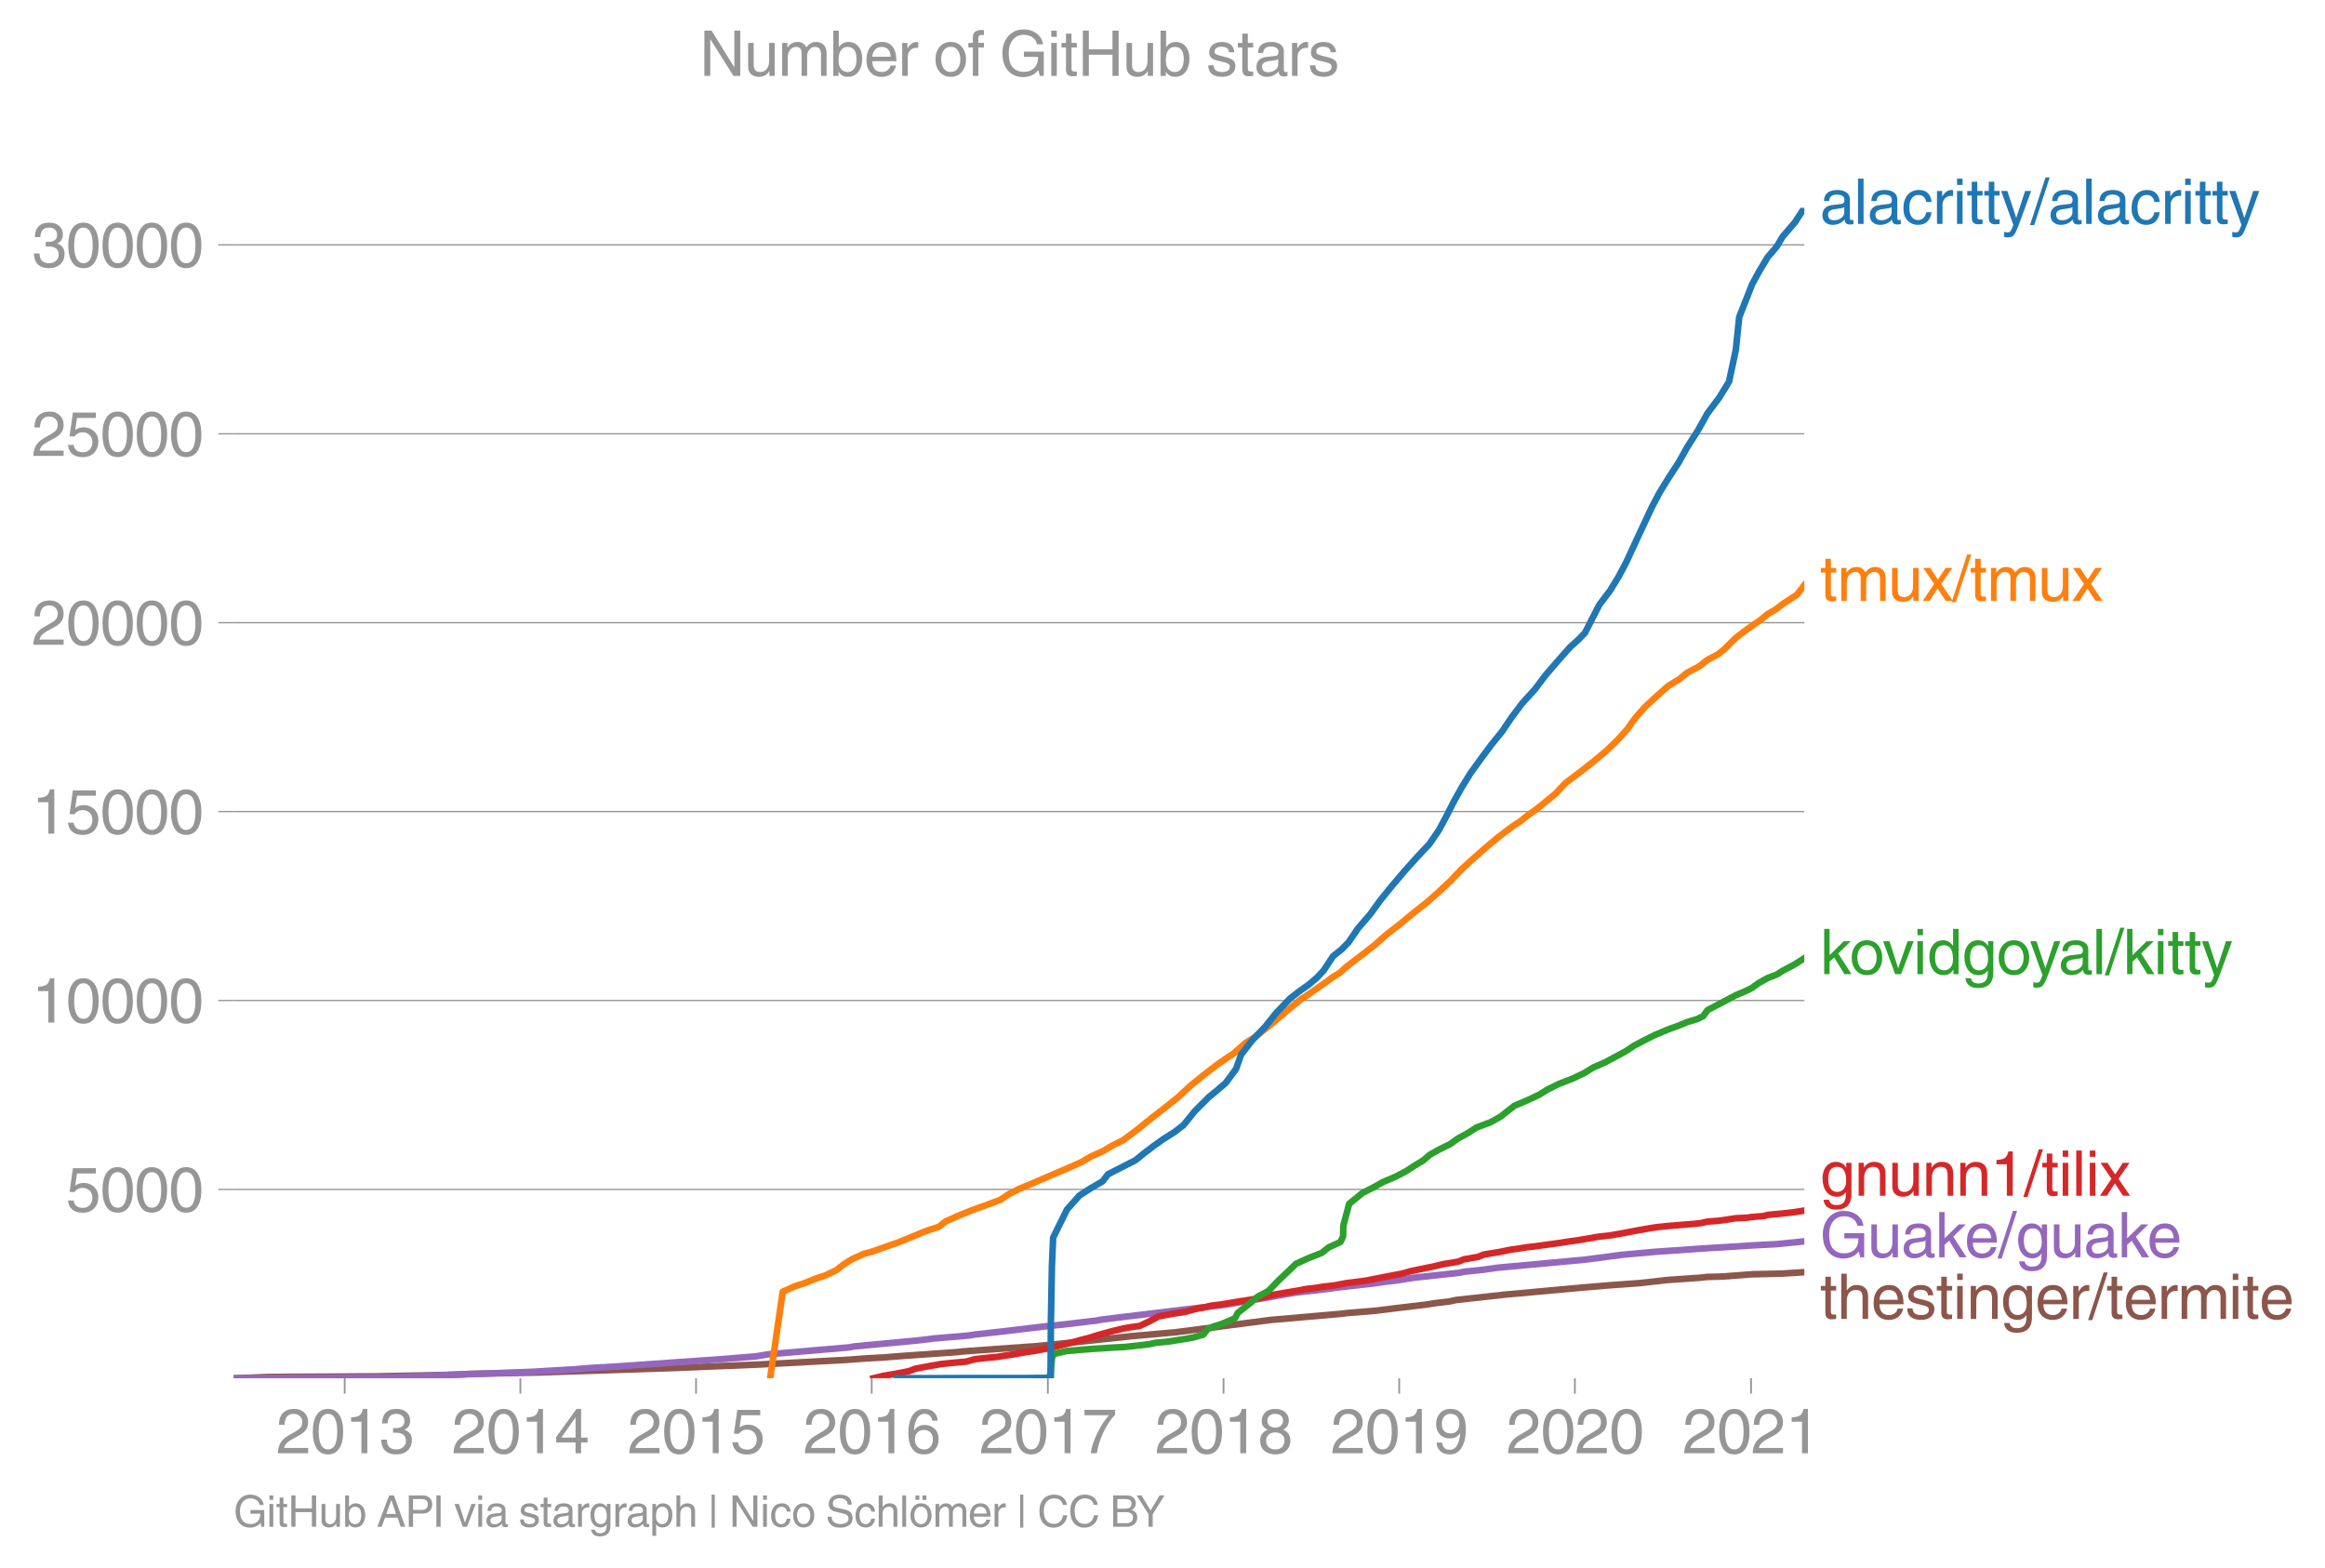 <svg height="475.306" viewBox="0 0 528.627 356.48" width="704.837" xmlns="http://www.w3.org/2000/svg" xmlns:xlink="http://www.w3.org/1999/xlink"><defs><style>*{stroke-linecap:butt;stroke-linejoin:round}</style></defs><g id="figure_1"><path d="M0 356.48h528.627V0H0z" style="fill:none" id="patch_1"/><g id="axes_1"><path d="M53.127 313.361h357.12V47.25H53.127z" style="fill:none" id="patch_2"/><path clip-path="url(#p5d25d75064)" d="m53.879 313.361 7.025-.283 24.762-.146 13.63-.266 5.474-.172 2.348-.129 14.825-.3 31.949-1.049 8.35-.352 10.72-.438 19.633-1.048 4.537-.343 3.406-.172 4.45-.352 7.463-.533 4.955-.344 1.542-.171 17.002-1.22 6.85-.704 14.66-1.564 9.892-.876 21.545-2.792 8.1-.704 7.966-.696 1.36-.172 6.442-.524 4.127-.515 7.419-.885 2.167-.343 3.012-.353 1.569-.343 11.082-1.22 17.216-1.572 6.238-.524 7.184-.524 4.727-.524 1.535-.18 7.286-.507 1.876-.197 3.36-.086 6.735-.516 6.883-.154 4.891-.31h0" style="fill:none;stroke:#8c564b;stroke-linecap:square;stroke-width:1.5" id="line2d_1"/><g id="matplotlib.axis_1"><g id="xtick_1"><g id="line2d_2"><defs><path d="M0 0v3.5" id="md245f7737e" style="stroke:#969696;stroke-width:.4"/></defs><use style="fill:#969696;stroke:#969696;stroke-width:.4" x="78.37" xlink:href="#md245f7737e" y="313.361"/></g><g style="fill:#969696" transform="matrix(.14 0 0 -.14 62.8 330.41)" id="text_1"><defs><path d="M281 2888q0 793 409 1202 410 410 1148 410 618 0 1012-375t394-969q0-462-227-780-226-317-667-557l-775-425q-684-375-775-863h2444V0H166q25 634 275 1056t781 728l806 469q322 185 469 383t147 545q0 344-241 578-240 235-650 235-453 0-678-299-225-298-231-807H281z" id="HelveticaWorld-Regular-32" transform="scale(.016)"/><path d="M2719 2188q0 903-239 1354-239 452-702 452-453 0-697-452-243-451-243-1354 0-875 240-1340 241-464 700-464 463 0 702 448 239 449 239 1356zm603 0q0-1107-400-1709-400-601-1144-601-772 0-1156 623-384 624-384 1687 0 1090 393 1701 394 611 1147 611 744 0 1144-608t400-1704z" id="HelveticaWorld-Regular-30" transform="scale(.016)"/><path d="M2297 0h-600v3194H647v447q550 18 818 176 269 158 391 683h441V0z" id="HelveticaWorld-Regular-31" transform="scale(.016)"/><path d="M1434 2559q141-12 294-12 397 0 626 183 230 183 230 554 0 300-214 505t-617 205q-447 0-655-263-207-262-220-703H325q0 703 369 1087 369 385 1084 385 635 0 1013-327 378-326 378-857 0-685-578-928v-13q750-256 750-1050 0-634-422-1041-422-406-1197-406-634 0-1044 333-409 333-459 1164h581q13-519 256-755 244-236 703-236 444 0 713 247t269 622q0 410-257 619-256 209-793 209-128 0-257-6v484z" id="HelveticaWorld-Regular-33" transform="scale(.016)"/></defs><use xlink:href="#HelveticaWorld-Regular-32"/><use x="55.615" xlink:href="#HelveticaWorld-Regular-30"/><use x="111.23" xlink:href="#HelveticaWorld-Regular-31"/><use x="166.846" xlink:href="#HelveticaWorld-Regular-33"/></g></g><g id="xtick_2"><use style="fill:#969696;stroke:#969696;stroke-width:.4" x="118.313" xlink:href="#md245f7737e" y="313.361" id="line2d_3"/><g style="fill:#969696" transform="matrix(.14 0 0 -.14 102.742 330.41)" id="text_2"><defs><path d="M678 1581h1447v2041h-12L678 1581zm2010-487V0h-563v1094H159v550l2063 2856h466V1581h659v-487h-659z" id="HelveticaWorld-Regular-34" transform="scale(.016)"/></defs><use xlink:href="#HelveticaWorld-Regular-32"/><use x="55.615" xlink:href="#HelveticaWorld-Regular-30"/><use x="111.23" xlink:href="#HelveticaWorld-Regular-31"/><use x="166.846" xlink:href="#HelveticaWorld-Regular-34"/></g></g><g id="xtick_3"><use style="fill:#969696;stroke:#969696;stroke-width:.4" x="158.255" xlink:href="#md245f7737e" y="313.361" id="line2d_4"/><g style="fill:#969696" transform="matrix(.14 0 0 -.14 142.685 330.41)" id="text_3"><defs><path d="M941 2619q372 281 872 281 606 0 1042-403t436-1038q0-690-421-1139-420-448-1179-448-660 0-1041 323-381 324-444 918h582q43-363 284-555t669-192q415 0 681 287 266 288 266 735 0 456-279 731-278 275-718 275-500 0-835-428l-484 25 337 2406h2332v-544H1131L941 2619z" id="HelveticaWorld-Regular-35" transform="scale(.016)"/></defs><use xlink:href="#HelveticaWorld-Regular-32"/><use x="55.615" xlink:href="#HelveticaWorld-Regular-30"/><use x="111.23" xlink:href="#HelveticaWorld-Regular-31"/><use x="166.846" xlink:href="#HelveticaWorld-Regular-35"/></g></g><g id="xtick_4"><use style="fill:#969696;stroke:#969696;stroke-width:.4" x="198.198" xlink:href="#md245f7737e" y="313.361" id="line2d_5"/><g style="fill:#969696" transform="matrix(.14 0 0 -.14 182.627 330.41)" id="text_4"><defs><path d="M903 1381q0-440 262-719 263-278 685-278 403 0 642 284 239 285 239 748 0 403-236 675t-670 272q-422 0-672-266t-250-716zm1766 1922q-63 344-255 517-192 174-520 174-519 0-791-507-272-506-278-1159l13-12q359 553 1068 553 566 0 988-375t422-1053q0-672-400-1118-400-445-1078-445-782 0-1188 556-406 557-406 1660 0 1062 415 1734 416 672 1247 672 538 0 910-321 372-320 403-876h-550z" id="HelveticaWorld-Regular-36" transform="scale(.016)"/></defs><use xlink:href="#HelveticaWorld-Regular-32"/><use x="55.615" xlink:href="#HelveticaWorld-Regular-30"/><use x="111.23" xlink:href="#HelveticaWorld-Regular-31"/><use x="166.846" xlink:href="#HelveticaWorld-Regular-36"/></g></g><g id="xtick_5"><use style="fill:#969696;stroke:#969696;stroke-width:.4" x="238.25" xlink:href="#md245f7737e" y="313.361" id="line2d_6"/><g style="fill:#969696" transform="matrix(.14 0 0 -.14 222.679 330.41)" id="text_5"><defs><path d="M238 4403h3109v-494q-641-653-1172-1766Q1644 1031 1497 0H878q94 850 622 1954 528 1105 1213 1899H238v550z" id="HelveticaWorld-Regular-37" transform="scale(.016)"/></defs><use xlink:href="#HelveticaWorld-Regular-32"/><use x="55.615" xlink:href="#HelveticaWorld-Regular-30"/><use x="111.23" xlink:href="#HelveticaWorld-Regular-31"/><use x="166.846" xlink:href="#HelveticaWorld-Regular-37"/></g></g><g id="xtick_6"><use style="fill:#969696;stroke:#969696;stroke-width:.4" x="278.192" xlink:href="#md245f7737e" y="313.361" id="line2d_7"/><g style="fill:#969696" transform="matrix(.14 0 0 -.14 262.621 330.41)" id="text_6"><defs><path d="M1766 2597q347 0 573 198 227 199 227 527 0 294-218 483-217 189-620 189-359 0-555-199-195-198-195-504 0-328 244-511t544-183zm6-484q-434 0-681-241t-247-591q0-403 250-650t712-247q410 0 655 247t245 657q0 350-245 587-245 238-689 238zm1378 1228q0-678-578-947 397-178 567-471 170-292 170-623 0-641-413-1032-412-390-1112-390-612 0-1076 336T244 1306q0 763 762 1082-609 243-609 875 0 531 361 884t1001 353q641 0 1016-333t375-826z" id="HelveticaWorld-Regular-38" transform="scale(.016)"/></defs><use xlink:href="#HelveticaWorld-Regular-32"/><use x="55.615" xlink:href="#HelveticaWorld-Regular-30"/><use x="111.23" xlink:href="#HelveticaWorld-Regular-31"/><use x="166.846" xlink:href="#HelveticaWorld-Regular-38"/></g></g><g id="xtick_7"><use style="fill:#969696;stroke:#969696;stroke-width:.4" x="318.135" xlink:href="#md245f7737e" y="313.361" id="line2d_8"/><g style="fill:#969696" transform="matrix(.14 0 0 -.14 302.564 330.41)" id="text_7"><defs><path d="M1766 2009q384 0 624 259 241 260 241 766 0 416-228 688t-681 272q-391 0-632-275-240-275-240-738 0-472 225-722t691-250zm-82-506q-640 0-1028 397-387 397-387 1056 0 666 390 1105 391 439 1057 439 775 0 1175-522t400-1565q0-1082-410-1809-409-726-1225-726-637 0-987 358t-350 845h565q25-337 220-536 196-198 540-198 487 0 737 434 250 435 344 1247l-12 13q-363-538-1029-538z" id="HelveticaWorld-Regular-39" transform="scale(.016)"/></defs><use xlink:href="#HelveticaWorld-Regular-32"/><use x="55.615" xlink:href="#HelveticaWorld-Regular-30"/><use x="111.23" xlink:href="#HelveticaWorld-Regular-31"/><use x="166.846" xlink:href="#HelveticaWorld-Regular-39"/></g></g><g id="xtick_8"><use style="fill:#969696;stroke:#969696;stroke-width:.4" x="358.077" xlink:href="#md245f7737e" y="313.361" id="line2d_9"/><g style="fill:#969696" transform="matrix(.14 0 0 -.14 342.506 330.41)" id="text_8"><use xlink:href="#HelveticaWorld-Regular-32"/><use x="55.615" xlink:href="#HelveticaWorld-Regular-30"/><use x="111.23" xlink:href="#HelveticaWorld-Regular-32"/><use x="166.846" xlink:href="#HelveticaWorld-Regular-30"/></g></g><g id="xtick_9"><use style="fill:#969696;stroke:#969696;stroke-width:.4" x="398.129" xlink:href="#md245f7737e" y="313.361" id="line2d_10"/><g style="fill:#969696" transform="matrix(.14 0 0 -.14 382.558 330.41)" id="text_9"><use xlink:href="#HelveticaWorld-Regular-32"/><use x="55.615" xlink:href="#HelveticaWorld-Regular-30"/><use x="111.23" xlink:href="#HelveticaWorld-Regular-32"/><use x="166.846" xlink:href="#HelveticaWorld-Regular-31"/></g></g></g><g id="matplotlib.axis_2"><g id="ytick_1"><path clip-path="url(#p5d25d75064)" d="M53.127 270.421h357.12" style="fill:none;stroke:#969696;stroke-linecap:square;stroke-width:.3" id="line2d_11"/><g id="line2d_12"><defs><path d="M0 0h-3.5" id="mddeb49481a" style="stroke:#969696;stroke-width:.3"/></defs><use style="fill:#969696;stroke:#969696;stroke-width:.3" x="53.127" xlink:href="#mddeb49481a" y="270.421"/></g><g style="fill:#969696" transform="matrix(.14 0 0 -.14 14.985 275.446)" id="text_10"><use xlink:href="#HelveticaWorld-Regular-35"/><use x="55.615" xlink:href="#HelveticaWorld-Regular-30"/><use x="111.23" xlink:href="#HelveticaWorld-Regular-30"/><use x="166.846" xlink:href="#HelveticaWorld-Regular-30"/></g></g><g id="ytick_2"><path clip-path="url(#p5d25d75064)" d="M53.127 227.472h357.12" style="fill:none;stroke:#969696;stroke-linecap:square;stroke-width:.3" id="line2d_13"/><use style="fill:#969696;stroke:#969696;stroke-width:.3" x="53.127" xlink:href="#mddeb49481a" y="227.472" id="line2d_14"/><g style="fill:#969696" transform="matrix(.14 0 0 -.14 7.2 232.497)" id="text_11"><use xlink:href="#HelveticaWorld-Regular-31"/><use x="55.615" xlink:href="#HelveticaWorld-Regular-30"/><use x="111.23" xlink:href="#HelveticaWorld-Regular-30"/><use x="166.846" xlink:href="#HelveticaWorld-Regular-30"/><use x="222.461" xlink:href="#HelveticaWorld-Regular-30"/></g></g><g id="ytick_3"><path clip-path="url(#p5d25d75064)" d="M53.127 184.523h357.12" style="fill:none;stroke:#969696;stroke-linecap:square;stroke-width:.3" id="line2d_15"/><use style="fill:#969696;stroke:#969696;stroke-width:.3" x="53.127" xlink:href="#mddeb49481a" y="184.523" id="line2d_16"/><g style="fill:#969696" transform="matrix(.14 0 0 -.14 7.2 189.548)" id="text_12"><use xlink:href="#HelveticaWorld-Regular-31"/><use x="55.615" xlink:href="#HelveticaWorld-Regular-35"/><use x="111.23" xlink:href="#HelveticaWorld-Regular-30"/><use x="166.846" xlink:href="#HelveticaWorld-Regular-30"/><use x="222.461" xlink:href="#HelveticaWorld-Regular-30"/></g></g><g id="ytick_4"><path clip-path="url(#p5d25d75064)" d="M53.127 141.574h357.12" style="fill:none;stroke:#969696;stroke-linecap:square;stroke-width:.3" id="line2d_17"/><use style="fill:#969696;stroke:#969696;stroke-width:.3" x="53.127" xlink:href="#mddeb49481a" y="141.574" id="line2d_18"/><g style="fill:#969696" transform="matrix(.14 0 0 -.14 7.2 146.599)" id="text_13"><use xlink:href="#HelveticaWorld-Regular-32"/><use x="55.615" xlink:href="#HelveticaWorld-Regular-30"/><use x="111.23" xlink:href="#HelveticaWorld-Regular-30"/><use x="166.846" xlink:href="#HelveticaWorld-Regular-30"/><use x="222.461" xlink:href="#HelveticaWorld-Regular-30"/></g></g><g id="ytick_5"><path clip-path="url(#p5d25d75064)" d="M53.127 98.625h357.12" style="fill:none;stroke:#969696;stroke-linecap:square;stroke-width:.3" id="line2d_19"/><use style="fill:#969696;stroke:#969696;stroke-width:.3" x="53.127" xlink:href="#mddeb49481a" y="98.625" id="line2d_20"/><g style="fill:#969696" transform="matrix(.14 0 0 -.14 7.2 103.65)" id="text_14"><use xlink:href="#HelveticaWorld-Regular-32"/><use x="55.615" xlink:href="#HelveticaWorld-Regular-35"/><use x="111.23" xlink:href="#HelveticaWorld-Regular-30"/><use x="166.846" xlink:href="#HelveticaWorld-Regular-30"/><use x="222.461" xlink:href="#HelveticaWorld-Regular-30"/></g></g><g id="ytick_6"><path clip-path="url(#p5d25d75064)" d="M53.127 55.676h357.12" style="fill:none;stroke:#969696;stroke-linecap:square;stroke-width:.3" id="line2d_21"/><use style="fill:#969696;stroke:#969696;stroke-width:.3" x="53.127" xlink:href="#mddeb49481a" y="55.676" id="line2d_22"/><g style="fill:#969696" transform="matrix(.14 0 0 -.14 7.2 60.7)" id="text_15"><use xlink:href="#HelveticaWorld-Regular-33"/><use x="55.615" xlink:href="#HelveticaWorld-Regular-30"/><use x="111.23" xlink:href="#HelveticaWorld-Regular-30"/><use x="166.846" xlink:href="#HelveticaWorld-Regular-30"/><use x="222.461" xlink:href="#HelveticaWorld-Regular-30"/></g></g></g><path clip-path="url(#p5d25d75064)" d="m53.127 313.361 35.295-.223 32.581-1.237 9.492-.567 4.188-.335 6.044-.343 4.746-.335 17.9-1.246 8.495-.687 2.665-.455 18.49-1.58 1.27-.233 14.344-1.348 3.766-.456 7.906-.67 1.467-.232 6.085-.678 9.46-1.134 4.446-.455 7.558-.902 1.21-.224 5.584-.687 22.5-2.706 8.057-1.365 5.127-.902 2.657-.456 7.88-.901 1.399-.224 8.083-.91 3.28-.456 2.085-.223 4.238-.678 10.474-1.134.949-.224 4.363-.455 3.198-.455 19.678-1.813 8.736-1.134 7.46-.678 11.875-.825 3.628-.206 6.492-.42 5.612-.293 6.302-.627h0" style="fill:none;stroke:#9467bd;stroke-linecap:square;stroke-width:1.5" id="line2d_23"/><path clip-path="url(#p5d25d75064)" d="m198.59 313.361 2.19-.532 3.162-.541 2.762-.542 1.369-.54 2.86-.542 3.09-.541 2.616-.266 3.07-.275 1.918-.541 2.28-.267 2.918-.274 1.606-.267 1.862-.275 3.002-.54 1.865-.267 1.52-.275 2.715-.541 2.142-.541 2.141-.541 1.86-.542 2.14-.54 1.695-.542 1.901-.541 2.03-.541 2.318-.541 1.583-.267 1.934-.274 2.286-1.083 1.961-1.082 2.94-.541 1.668-.267 1.676-.274 1.912-.542 2.76-.54 1.004-.267 2.28-.275 3.178-.541 1.695-.266 1.772-.267 2.9-.54 2.032-.542 3.155-.541 3.22-.541 1.27-.267 2.344-.274 1.64-.267 2.47-.275 2.872-.54 2.145-.267 2.104-.275 2.742-.541 2.843-.541 2.814-.541 1.879-.542 2.601-.54 2.659-.542 2.247-.541 1.702-.266 1.615-.275 1.356-.541 3.168-.541 1.321-.542 1.618-.266 1.729-.275 2.648-.54 1.844-.267 1.701-.275 2.275-.266 1.984-.275 1.976-.267 1.916-.274 1.678-.267 2.014-.275 3.205-.54 1.43-.267 2.617-.275 3.065-.541 2.806-.541 3.107-.541 1.654-.267 2.624-.275 2.01-.163 2.023-.172 2.073-.163 1.39-.163 1.433-.326 2.439-.19 1.479-.188 2.501-.387 2.64-.137.921-.138 2.958-.249.782-.249 3.263-.3 2.853-.327 2.065-.326" style="fill:none;stroke:#d62728;stroke-linecap:square;stroke-width:1.5" id="line2d_24"/><g style="fill:#1f77b4" transform="matrix(.14 0 0 -.14 413.818 50.91)" id="text_16"><defs><path d="M2456 1709q-62-65-245-106-183-40-683-106-369-44-542-182-173-137-173-362 0-275 146-428 147-153 469-153 403 0 715 229 313 230 313 558v550zM397 2328q19 566 367 841 349 275 1014 275 531 0 890-241 360-240 360-694V581q0-197 178-197 72 0 185 25V0q-153-63-319-63-288 0-429 123-140 124-146 387Q2016-97 1288-97q-475 0-763 269-287 269-287 700 0 441 250 712 250 272 728 329l993 121q269 41 269 397 0 263-195 403-195 141-592 141-353 0-543-156-189-156-226-491H397z" id="HelveticaWorld-Regular-61" transform="scale(.016)"/><path d="M984 0H422v4594h562V0z" id="HelveticaWorld-Regular-6c" transform="scale(.016)"/><path d="M2534 2222q-121 716-793 716-416 0-669-333t-253-927q0-647 234-967 235-320 681-320 300 0 519 220t281 573h544q-84-621-439-951T1722-97q-659 0-1081 451-422 452-422 1227 0 850 422 1356 422 507 1184 507 556 0 886-333t367-889h-544z" id="HelveticaWorld-Regular-63" transform="scale(.016)"/><path d="M984 0H422v3347h531v-556h13q365 653 940 653 91 0 147-19v-584h-209q-378 0-619-257-241-256-241-637V0z" id="HelveticaWorld-Regular-72" transform="scale(.016)"/><path d="M422 3956v638h562v-638H422zM984 0H422v3347h562V0z" id="HelveticaWorld-Regular-69" transform="scale(.016)"/><path d="M1100 2881V703q0-128 70-195 71-67 252-67h216V0q-307-44-422-44-353 0-516 169-162 169-162 547v2209H84v466h454v934h562v-934h538v-466h-538z" id="HelveticaWorld-Regular-74" transform="scale(.016)"/><path d="M2497 3347h612L1913 63q-32-88-63-166-272-725-469-995-197-271-637-271-231 0-378 50v513q159-57 350-57 206 0 301 130 96 130 283 636L56 3347h635l897-2725h12l897 2725z" id="HelveticaWorld-Regular-79" transform="scale(.016)"/><path d="M319-122h-428l1575 4838h422L319-122z" id="HelveticaWorld-Regular-2f" transform="scale(.016)"/></defs><use xlink:href="#HelveticaWorld-Regular-61"/><use x="54.932" xlink:href="#HelveticaWorld-Regular-6c"/><use x="76.953" xlink:href="#HelveticaWorld-Regular-61"/><use x="131.885" xlink:href="#HelveticaWorld-Regular-63"/><use x="183.154" xlink:href="#HelveticaWorld-Regular-72"/><use x="215.723" xlink:href="#HelveticaWorld-Regular-69"/><use x="237.744" xlink:href="#HelveticaWorld-Regular-74"/><use x="265.43" xlink:href="#HelveticaWorld-Regular-74"/><use x="293.115" xlink:href="#HelveticaWorld-Regular-79"/><use x="342.725" xlink:href="#HelveticaWorld-Regular-2f"/><use x="370.508" xlink:href="#HelveticaWorld-Regular-61"/><use x="425.439" xlink:href="#HelveticaWorld-Regular-6c"/><use x="447.461" xlink:href="#HelveticaWorld-Regular-61"/><use x="502.393" xlink:href="#HelveticaWorld-Regular-63"/><use x="553.662" xlink:href="#HelveticaWorld-Regular-72"/><use x="586.23" xlink:href="#HelveticaWorld-Regular-69"/><use x="608.252" xlink:href="#HelveticaWorld-Regular-74"/><use x="635.938" xlink:href="#HelveticaWorld-Regular-74"/><use x="663.623" xlink:href="#HelveticaWorld-Regular-79"/></g><g style="fill:#ff7f0e" transform="matrix(.14 0 0 -.14 413.818 136.628)" id="text_17"><defs><path d="M422 3347h531v-472h13q378 569 1012 569 628 0 891-544 240 294 465 419t557 125q434 0 735-285 302-284 302-843V0h-562v2163q0 390-147 582-147 193-475 193-331 0-560-269-228-269-228-628V0h-562v2316q0 290-135 456-134 166-390 166-403 0-644-300t-241-813V0H422v3347z" id="HelveticaWorld-Regular-6d" transform="scale(.016)"/><path d="M391 3347h562V1125q0-369 167-552 168-182 480-182 434 0 678 307 244 308 244 805v1844h562V0h-531v488l-12 12Q2222-97 1478-97q-481 0-784 262-303 263-303 776v2406z" id="HelveticaWorld-Regular-75" transform="scale(.016)"/><path d="M3138 0h-725l-825 1259L781 0H72l1169 1722L128 3347h716l775-1178 781 1178h684L1959 1722 3138 0z" id="HelveticaWorld-Regular-78" transform="scale(.016)"/></defs><use xlink:href="#HelveticaWorld-Regular-74"/><use x="27.686" xlink:href="#HelveticaWorld-Regular-6d"/><use x="110.693" xlink:href="#HelveticaWorld-Regular-75"/><use x="165.479" xlink:href="#HelveticaWorld-Regular-78"/><use x="215.479" xlink:href="#HelveticaWorld-Regular-2f"/><use x="243.262" xlink:href="#HelveticaWorld-Regular-74"/><use x="270.947" xlink:href="#HelveticaWorld-Regular-6d"/><use x="353.955" xlink:href="#HelveticaWorld-Regular-75"/><use x="408.74" xlink:href="#HelveticaWorld-Regular-78"/></g><g style="fill:#2ca02c" transform="matrix(.14 0 0 -.14 413.818 221.494)" id="text_18"><defs><path d="M3200 0h-722L1434 1691l-468-422V0H422v4594h544V1931l1440 1416h716L1844 2100 3200 0z" id="HelveticaWorld-Regular-6b" transform="scale(.016)"/><path d="M813 1678q0-559 253-920t718-361q482 0 732 378t250 903q0 531-250 901-250 371-732 371-446 0-709-349-262-348-262-923zm-575 0q0 747 415 1256 416 510 1131 510 732 0 1144-516 413-515 413-1250 0-737-410-1256Q2522-97 1784-97q-709 0-1128 503-418 503-418 1272z" id="HelveticaWorld-Regular-6f" transform="scale(.016)"/><path d="M2522 3347h616L1863 0h-604L38 3347h653l872-2725h12l947 2725z" id="HelveticaWorld-Regular-76" transform="scale(.016)"/><path d="M838 1684q0-621 246-957 247-336 657-336 390 0 652 287 263 288 263 838 0 706-224 1064-223 358-679 358-434 0-675-285-240-284-240-969zM3225 0h-531v459h-13Q2363-97 1716-97q-697 0-1079 531-381 532-381 1338 0 744 378 1208 379 464 1016 464 628 0 1000-569l13 38v1681h562V0z" id="HelveticaWorld-Regular-64" transform="scale(.016)"/><path d="M831 1684q0-615 244-954t659-339q404 0 660 293 256 294 256 832 0 706-224 1064-223 358-679 358-459 0-688-305-228-305-228-949zM3188 191q0-807-388-1203-387-397-1169-397-562 0-895 259T353-409h563q43-244 226-388t530-144q472 0 712 254 241 253 241 821v238h-12Q2297-97 1722-97q-716 0-1094 528T250 1772q0 744 381 1208 382 464 1013 464 634 0 1000-569h12v472h532V191z" id="HelveticaWorld-Regular-67" transform="scale(.016)"/></defs><use xlink:href="#HelveticaWorld-Regular-6b"/><use x="47.625" xlink:href="#HelveticaWorld-Regular-6f"/><use x="101.783" xlink:href="#HelveticaWorld-Regular-76"/><use x="151.393" xlink:href="#HelveticaWorld-Regular-69"/><use x="173.414" xlink:href="#HelveticaWorld-Regular-64"/><use x="230.396" xlink:href="#HelveticaWorld-Regular-67"/><use x="286.305" xlink:href="#HelveticaWorld-Regular-6f"/><use x="340.463" xlink:href="#HelveticaWorld-Regular-79"/><use x="387.197" xlink:href="#HelveticaWorld-Regular-61"/><use x="442.129" xlink:href="#HelveticaWorld-Regular-6c"/><use x="464.15" xlink:href="#HelveticaWorld-Regular-2f"/><use x="491.934" xlink:href="#HelveticaWorld-Regular-6b"/><use x="541.934" xlink:href="#HelveticaWorld-Regular-69"/><use x="563.955" xlink:href="#HelveticaWorld-Regular-74"/><use x="591.641" xlink:href="#HelveticaWorld-Regular-74"/><use x="619.326" xlink:href="#HelveticaWorld-Regular-79"/></g><g style="fill:#d62728" transform="matrix(.14 0 0 -.14 413.818 271.875)" id="text_19"><defs><path d="M3150 0h-566v2059q0 475-166 677-165 202-549 202-378 0-632-288-253-287-253-825V0H422v3347h531v-472h13q397 569 1012 569 569 0 870-302 302-301 302-864V0z" id="HelveticaWorld-Regular-6e" transform="scale(.016)"/></defs><use xlink:href="#HelveticaWorld-Regular-67"/><use x="55.908" xlink:href="#HelveticaWorld-Regular-6e"/><use x="111.084" xlink:href="#HelveticaWorld-Regular-75"/><use x="165.869" xlink:href="#HelveticaWorld-Regular-6e"/><use x="221.045" xlink:href="#HelveticaWorld-Regular-6e"/><use x="276.221" xlink:href="#HelveticaWorld-Regular-31"/><use x="331.836" xlink:href="#HelveticaWorld-Regular-2f"/><use x="359.619" xlink:href="#HelveticaWorld-Regular-74"/><use x="387.305" xlink:href="#HelveticaWorld-Regular-69"/><use x="409.326" xlink:href="#HelveticaWorld-Regular-6c"/><use x="431.348" xlink:href="#HelveticaWorld-Regular-69"/><use x="453.369" xlink:href="#HelveticaWorld-Regular-78"/></g><g style="fill:#9467bd" transform="matrix(.14 0 0 -.14 413.818 285.875)" id="text_20"><defs><path d="M2463 2456h2018V0h-403l-150 594q-294-375-691-546-396-170-824-170-691 0-1155 301-464 302-721 833-256 532-256 1326 0 990 589 1684t1586 694q744 0 1300-416 557-416 647-1100h-600q-109 453-462 709-353 257-916 257-678 0-1091-511-412-511-412-1352 0-978 409-1436 410-458 1119-458 463 0 783 183t492 497q172 314 172 836H2463v531z" id="HelveticaWorld-Regular-47" transform="scale(.016)"/><path d="M2719 1941q-44 543-288 770-243 227-647 227-409 0-661-288-251-287-267-709h1863zm537-891q-93-519-509-859-366-288-963-294-703 6-1116 461-412 455-412 1223 0 882 425 1372 425 491 1182 491 678 0 1059-507 381-506 381-1446H856q0-525 244-813 244-287 731-287 344 0 591 207 247 208 272 452h562z" id="HelveticaWorld-Regular-65" transform="scale(.016)"/></defs><use xlink:href="#HelveticaWorld-Regular-47"/><use x="77.1" xlink:href="#HelveticaWorld-Regular-75"/><use x="131.885" xlink:href="#HelveticaWorld-Regular-61"/><use x="186.816" xlink:href="#HelveticaWorld-Regular-6b"/><use x="234.441" xlink:href="#HelveticaWorld-Regular-65"/><use x="289.861" xlink:href="#HelveticaWorld-Regular-2f"/><use x="317.645" xlink:href="#HelveticaWorld-Regular-67"/><use x="373.553" xlink:href="#HelveticaWorld-Regular-75"/><use x="428.338" xlink:href="#HelveticaWorld-Regular-61"/><use x="483.27" xlink:href="#HelveticaWorld-Regular-6b"/><use x="530.895" xlink:href="#HelveticaWorld-Regular-65"/></g><g style="fill:#8c564b" transform="matrix(.14 0 0 -.14 413.818 299.875)" id="text_21"><defs><path d="M3150 0h-566v2188q0 403-156 576-156 174-509 174-435 0-685-282-250-281-250-831V0H422v4594h562V2900h13q384 544 981 544 550 0 861-288 311-287 311-878V0z" id="HelveticaWorld-Regular-68" transform="scale(.016)"/><path d="M2309 2394q-12 300-214 431-201 131-579 131-275 0-471-122-195-121-195-350 0-181 115-267 116-86 501-183l556-140q506-128 723-327 218-198 218-554 0-494-361-802T1638-97Q934-97 573 195q-360 293-367 880h544q13-347 230-516 217-168 651-168 353 0 561 140 208 141 208 391 0 178-135 284-134 107-531 197l-653 160q-397 100-586 298t-189 514q0 494 353 781 354 288 922 288 607 0 930-296 323-295 342-754h-544z" id="HelveticaWorld-Regular-73" transform="scale(.016)"/></defs><use xlink:href="#HelveticaWorld-Regular-74"/><use x="27.686" xlink:href="#HelveticaWorld-Regular-68"/><use x="82.861" xlink:href="#HelveticaWorld-Regular-65"/><use x="138.281" xlink:href="#HelveticaWorld-Regular-73"/><use x="188.281" xlink:href="#HelveticaWorld-Regular-74"/><use x="215.967" xlink:href="#HelveticaWorld-Regular-69"/><use x="237.988" xlink:href="#HelveticaWorld-Regular-6e"/><use x="293.164" xlink:href="#HelveticaWorld-Regular-67"/><use x="349.072" xlink:href="#HelveticaWorld-Regular-65"/><use x="404.492" xlink:href="#HelveticaWorld-Regular-72"/><use x="437.061" xlink:href="#HelveticaWorld-Regular-2f"/><use x="464.844" xlink:href="#HelveticaWorld-Regular-74"/><use x="492.529" xlink:href="#HelveticaWorld-Regular-65"/><use x="547.949" xlink:href="#HelveticaWorld-Regular-72"/><use x="580.518" xlink:href="#HelveticaWorld-Regular-6d"/><use x="663.525" xlink:href="#HelveticaWorld-Regular-69"/><use x="685.547" xlink:href="#HelveticaWorld-Regular-74"/><use x="713.232" xlink:href="#HelveticaWorld-Regular-65"/></g><g style="fill:#969696" transform="matrix(.097 0 0 -.097 53.127 347.14)" id="text_22"><defs><path d="M4153 0h-622v2144H1131V0H519v4594h612V2694h2400v1900h622V0z" id="HelveticaWorld-Regular-48" transform="scale(.016)"/><path d="M2778 1684q0 672-238 963-237 291-677 291-447-7-676-349-228-342-228-989 0-659 275-934t641-275q416 0 659 342 244 342 244 951zM422 0v4594h562V2925h13q359 519 969 519 625 0 1009-464t384-1208q0-838-388-1354Q2584-97 1888-97q-613 0-922 513h-13V0H422z" id="HelveticaWorld-Regular-62" transform="scale(.016)"/><path d="m2816 1888-678 2021h-13l-737-2021h1428zm-1619-550L716 0H78l1728 4594h703L4172 0h-678l-453 1338H1197z" id="HelveticaWorld-Regular-41" transform="scale(.016)"/><path d="M1141 2472h1234q466 0 700 204 234 205 234 621 0 372-225 569t-684 197H1141V2472zm0-2472H519v4594h2065q616 0 991-358t375-933q0-597-363-980-362-382-1003-382H1141V0z" id="HelveticaWorld-Regular-50" transform="scale(.016)"/><path d="M1141 0H519v4594h622V0z" id="HelveticaWorld-Regular-49" transform="scale(.016)"/><path d="M959 1516q0-538 262-832 263-293 654-293 428 0 665 348 238 349 238 945 0 654-228 954t-687 300q-447 0-676-352-228-352-228-1070zM422 3347h531v-472h13q359 569 1000 569 647 0 1020-471 373-470 373-1201 0-819-381-1344T1888-97q-582 0-891 450h-13v-1678H422v4672z" id="HelveticaWorld-Regular-70" transform="scale(.016)"/><path d="M603 4716h466V-122H603v4838z" id="HelveticaWorld-Regular-7c" transform="scale(.016)"/><path d="M3559 4594h600V0h-690L1125 3713h-12V0H519v4594h728L3547 884h12v3710z" id="HelveticaWorld-Regular-4e" transform="scale(.016)"/><path d="M3225 3250q-19 438-327 686-307 248-810 248-507 0-779-208-271-207-271-598 0-209 118-359 119-150 425-222l1313-300q531-116 787-440 257-323 257-788 0-681-500-1036T2138-122q-610 0-962 156-351 157-623 497-272 341-272 953h582q0-512 340-794 341-281 928-281 569 0 886 202t317 573q0 338-189 505t-739 295l-990 232q-494 112-738 392t-244 689q0 619 417 1019 418 400 1165 400 843 0 1301-352 458-351 492-1114h-584z" id="HelveticaWorld-Regular-53" transform="scale(.016)"/><path d="M813 1678q0-559 253-920t718-361q482 0 732 378t250 903q0 531-250 901-250 371-732 371-446 0-709-349-262-348-262-923zm-575 0q0 747 415 1256 416 510 1131 510 732 0 1144-516 413-515 413-1250 0-737-410-1256Q2522-97 1784-97q-709 0-1128 503-418 503-418 1272zm2351 2266h-575v650h575v-650zm-1038 0H976v650h575v-650z" id="HelveticaWorld-Regular-f6" transform="scale(.016)"/><path d="M3713 3213q-104 468-434 710-329 243-854 243-678 0-1091-493-412-492-412-1329 0-969 390-1443 391-473 1132-473 487 0 838 323 352 324 474 940h603q-121-885-671-1349T2350-122q-941 0-1505 647T281 2322q0 1109 589 1751 589 643 1555 643 800 0 1297-413 497-412 591-1090h-600z" id="HelveticaWorld-Regular-43" transform="scale(.016)"/><path d="M519 4594h2015q594 0 947-322t353-834q0-310-155-565-154-254-460-395 428-162 629-431 202-269 202-691 0-593-428-975Q3194 0 2491 0H519v4594zm612-4063h1325q488 0 731 226 244 227 244 612 0 390-272 582-271 193-803 193H1131V531zm0 2119h1128q494 0 724 179 230 180 230 562 0 328-218 500-217 172-729 172H1131V2650z" id="HelveticaWorld-Regular-42" transform="scale(.016)"/><path d="M2388 0h-622v1850L31 4594h725l1319-2206 1316 2206h731L2388 1850V0z" id="HelveticaWorld-Regular-59" transform="scale(.016)"/></defs><use xlink:href="#HelveticaWorld-Regular-47"/><use x="77.1" xlink:href="#HelveticaWorld-Regular-69"/><use x="99.121" xlink:href="#HelveticaWorld-Regular-74"/><use x="126.807" xlink:href="#HelveticaWorld-Regular-48"/><use x="199.805" xlink:href="#HelveticaWorld-Regular-75"/><use x="254.59" xlink:href="#HelveticaWorld-Regular-62"/><use x="311.084" xlink:href="#HelveticaWorld-Regular-20"/><use x="335.498" xlink:href="#HelveticaWorld-Regular-41"/><use x="402.197" xlink:href="#HelveticaWorld-Regular-50"/><use x="466.846" xlink:href="#HelveticaWorld-Regular-49"/><use x="492.627" xlink:href="#HelveticaWorld-Regular-20"/><use x="517.041" xlink:href="#HelveticaWorld-Regular-76"/><use x="566.65" xlink:href="#HelveticaWorld-Regular-69"/><use x="588.672" xlink:href="#HelveticaWorld-Regular-61"/><use x="643.604" xlink:href="#HelveticaWorld-Regular-20"/><use x="668.018" xlink:href="#HelveticaWorld-Regular-73"/><use x="718.018" xlink:href="#HelveticaWorld-Regular-74"/><use x="745.703" xlink:href="#HelveticaWorld-Regular-61"/><use x="800.635" xlink:href="#HelveticaWorld-Regular-72"/><use x="832.203" xlink:href="#HelveticaWorld-Regular-67"/><use x="888.111" xlink:href="#HelveticaWorld-Regular-72"/><use x="919.68" xlink:href="#HelveticaWorld-Regular-61"/><use x="974.611" xlink:href="#HelveticaWorld-Regular-70"/><use x="1031.105" xlink:href="#HelveticaWorld-Regular-68"/><use x="1086.281" xlink:href="#HelveticaWorld-Regular-20"/><use x="1110.695" xlink:href="#HelveticaWorld-Regular-7c"/><use x="1136.672" xlink:href="#HelveticaWorld-Regular-20"/><use x="1161.086" xlink:href="#HelveticaWorld-Regular-4e"/><use x="1234.182" xlink:href="#HelveticaWorld-Regular-69"/><use x="1256.203" xlink:href="#HelveticaWorld-Regular-63"/><use x="1307.473" xlink:href="#HelveticaWorld-Regular-6f"/><use x="1363.381" xlink:href="#HelveticaWorld-Regular-20"/><use x="1387.795" xlink:href="#HelveticaWorld-Regular-53"/><use x="1454.006" xlink:href="#HelveticaWorld-Regular-63"/><use x="1505.275" xlink:href="#HelveticaWorld-Regular-68"/><use x="1560.451" xlink:href="#HelveticaWorld-Regular-6c"/><use x="1582.473" xlink:href="#HelveticaWorld-Regular-f6"/><use x="1638.381" xlink:href="#HelveticaWorld-Regular-6d"/><use x="1721.389" xlink:href="#HelveticaWorld-Regular-65"/><use x="1776.809" xlink:href="#HelveticaWorld-Regular-72"/><use x="1809.377" xlink:href="#HelveticaWorld-Regular-20"/><use x="1833.791" xlink:href="#HelveticaWorld-Regular-7c"/><use x="1859.768" xlink:href="#HelveticaWorld-Regular-20"/><use x="1884.182" xlink:href="#HelveticaWorld-Regular-43"/><use x="1956.496" xlink:href="#HelveticaWorld-Regular-43"/><use x="2028.811" xlink:href="#HelveticaWorld-Regular-20"/><use x="2053.225" xlink:href="#HelveticaWorld-Regular-42"/><use x="2116.037" xlink:href="#HelveticaWorld-Regular-59"/></g><g style="fill:#969696" transform="matrix(.14 0 0 -.14 158.992 17.25)" id="text_23"><defs><path d="M1100 2881V0H538v2881H78v466h460v575q0 378 229 557 230 180 642 180 141 0 254-12v-506q-100 12-229 12-187 0-261-92-73-92-73-298v-416h563v-466h-563z" id="HelveticaWorld-Regular-66" transform="scale(.016)"/></defs><use xlink:href="#HelveticaWorld-Regular-4e"/><use x="73.096" xlink:href="#HelveticaWorld-Regular-75"/><use x="127.881" xlink:href="#HelveticaWorld-Regular-6d"/><use x="210.889" xlink:href="#HelveticaWorld-Regular-62"/><use x="267.383" xlink:href="#HelveticaWorld-Regular-65"/><use x="322.803" xlink:href="#HelveticaWorld-Regular-72"/><use x="355.371" xlink:href="#HelveticaWorld-Regular-20"/><use x="379.785" xlink:href="#HelveticaWorld-Regular-6f"/><use x="435.693" xlink:href="#HelveticaWorld-Regular-66"/><use x="463.379" xlink:href="#HelveticaWorld-Regular-20"/><use x="487.793" xlink:href="#HelveticaWorld-Regular-47"/><use x="564.893" xlink:href="#HelveticaWorld-Regular-69"/><use x="586.914" xlink:href="#HelveticaWorld-Regular-74"/><use x="614.6" xlink:href="#HelveticaWorld-Regular-48"/><use x="687.598" xlink:href="#HelveticaWorld-Regular-75"/><use x="742.383" xlink:href="#HelveticaWorld-Regular-62"/><use x="798.877" xlink:href="#HelveticaWorld-Regular-20"/><use x="823.291" xlink:href="#HelveticaWorld-Regular-73"/><use x="873.291" xlink:href="#HelveticaWorld-Regular-74"/><use x="900.977" xlink:href="#HelveticaWorld-Regular-61"/><use x="955.908" xlink:href="#HelveticaWorld-Regular-72"/><use x="988.477" xlink:href="#HelveticaWorld-Regular-73"/></g><path clip-path="url(#p5d25d75064)" d="m235.415 313.361.004-.008 3.51-.009v-.06l.001-.077.004-.155.007-.31.015-.618.037-1.236.243-2.483.612-.618 2.729-.619 1.92-.154 1.697-.155 1.997-.155 2.444-.154 2.316-.155 2.954-.155 2.793-.309 2.644-.309 1.307-.31 3.228-.309 1.834-.309 2.025-.309 1.668-.31 2.185-.626.965-1.237 1.383-.619 1.953-.618 2.892-1.237.66-1.246 3.129-2.473 1.437-1.237 2.37-1.246 2.396-2.474 2.615-2.482 1.281-1.237 2.7-1.237 3.157-1.237 1.554-1.246 2.688-1.236.596-1.237.074-2.483 1.314-4.956 3.036-2.474 2.438-1.237 2.217-1.245 2.902-1.237 2.37-1.237 1.888-1.237 2.05-1.246 1.437-1.237 2.198-1.237 2.51-1.237 1.725-1.245 2.253-1.237 1.914-1.237 3.278-1.237 2.208-1.245 3.15-2.474 2.943-1.237 2.645-1.246 2.005-1.237 2.502-1.237 3.188-1.237 2.609-1.245 2.005-1.237 2.815-1.237 2.3-1.237 2.308-1.245 1.848-1.237 2.349-1.237 2.47-1.237 2.98-1.246 2.286-.833 2.041-.842 2.254-.67 1.381-.678.957-1.349 3.238-1.7 3.2-1.701 1.985-.825 1.693-.825 1.524-1.116 2.035-1.126 2.117-.833 1.312-.833 2.685-1.426 2.241-1.426" style="fill:none;stroke:#2ca02c;stroke-linecap:square;stroke-width:1.5" id="line2d_25"/><path clip-path="url(#p5d25d75064)" d="m175.108 313.361 2.857-19.67 2.72-1.229 1.908-.61 1.565-.618 1.54-.61 1.902-.618 2.573-1.229 1.58-1.228 1.912-1.228 2.716-1.229 2.206-.618 1.734-.619 1.691-.61 1.82-.618 3.063-1.228 2.948-1.229 1.687-.618 1.92-.619 1.558-1.228 2.743-1.228 3.036-1.229 1.66-.618 1.753-.618 3.277-1.229 1.81-1.228 2.39-1.229 2.98-1.228 2.824-1.228 2.86-1.229 2.881-1.228 2.742-1.237 2.075-1.228 2.761-1.229 2.046-1.228 2.512-1.237 3.276-2.456 3.045-2.466 3.17-2.456 3.086-2.457 2.617-2.457 3.033-2.465 3.193-2.457 1.785-1.228 1.859-1.237 2.796-2.457 1.946-1.228 1.633-1.237 3.025-2.457 2.886-2.456 2.981-2.457 1.862-1.228 1.767-1.237 1.78-1.229 1.643-1.228 1.972-1.228 1.316-1.237 3.205-2.457 3.216-2.465 2.766-2.457 3.166-2.457 2.97-2.456 3.113-2.466 2.791-2.456 2.613-2.465 2.322-2.457 2.7-2.465 2.794-2.457 2.912-2.457 3.266-2.456 1.858-1.229 1.555-1.237 1.733-1.228 1.564-1.228 3.02-2.466 2.304-2.456 3.267-2.466 3.144-2.456 2.936-2.457 2.55-2.457 2.219-2.465 1.74-2.457 2.156-2.465 2.645-2.457 2.791-2.465 2.43-1.486 1.848-1.495 2.757-1.46 1.834-1.46 2.37-1.237 1.538-1.237 2.499-2.482 1.794-1.4 1.976-1.41 1.917-1.313 1.583-1.315 1.966-1.142 1.454-1.143 3.277-2.147 1.655-2.156" style="fill:none;stroke:#ff7f0e;stroke-linecap:square;stroke-width:1.5" id="line2d_26"/><path clip-path="url(#p5d25d75064)" d="m203.886 313.361.245-.008 10.346-.009.08-.008.507-.009 16.47-.009 2.78-.008 2.336-.009 2.011-.008.008-.026.02-.103.014-.198.046-.403.114-.8.023-1.597.01-3.195.04-6.4.235-12.79.273-6.39 3.16-6.4 2.849-3.196 2.476-1.597 2.753-1.598 1.227-1.598 3.093-1.597 3.155-1.598 1.97-1.606 2.102-1.598 2.246-1.598 2.524-1.598 2.09-1.597 2.584-3.196 3.211-3.204 1.946-1.597 1.857-1.598 2.36-3.195 1.114-3.196 2.467-3.204 3.045-3.195 2.551-3.196 3.08-3.195 2.04-1.598 2.277-1.606 1.86-1.598 1.478-1.598 2.103-3.195 1.987-1.598 1.558-1.597 2.19-3.204 2.759-3.196 2.313-3.195 2.594-3.196 2.71-3.204 2.858-3.195 2.995-3.195 2.177-3.196 1.709-3.204 1.626-3.195 1.782-3.196 1.971-3.195 2.304-3.204 2.376-3.195 2.58-3.196 2.149-3.195 2.414-3.204 2.904-3.196 2.404-3.195 2.752-3.195 2.843-3.204 1.789-1.598 1.56-1.598 1.624-3.195 1.644-3.196 2.432-3.204 1.951-3.195 1.698-3.195 2.955-6.4 3.003-6.4 1.7-3.195 1.97-3.204 2.304-3.521 1.975-3.53 2.451-3.84 2.14-3.84 2.706-3.6 2.202-3.607 1.538-7.207.778-7.473 2.949-7.482 1.67-3.066 1.844-3.067 2.015-2.345 1.413-2.353 2.799-3.265 2.12-3.264" style="fill:none;stroke:#1f77b4;stroke-linecap:square;stroke-width:1.5" id="line2d_27"/></g></g><defs><clipPath id="p5d25d75064"><path d="M53.127 47.249h357.12v266.112H53.127z"/></clipPath></defs></svg>